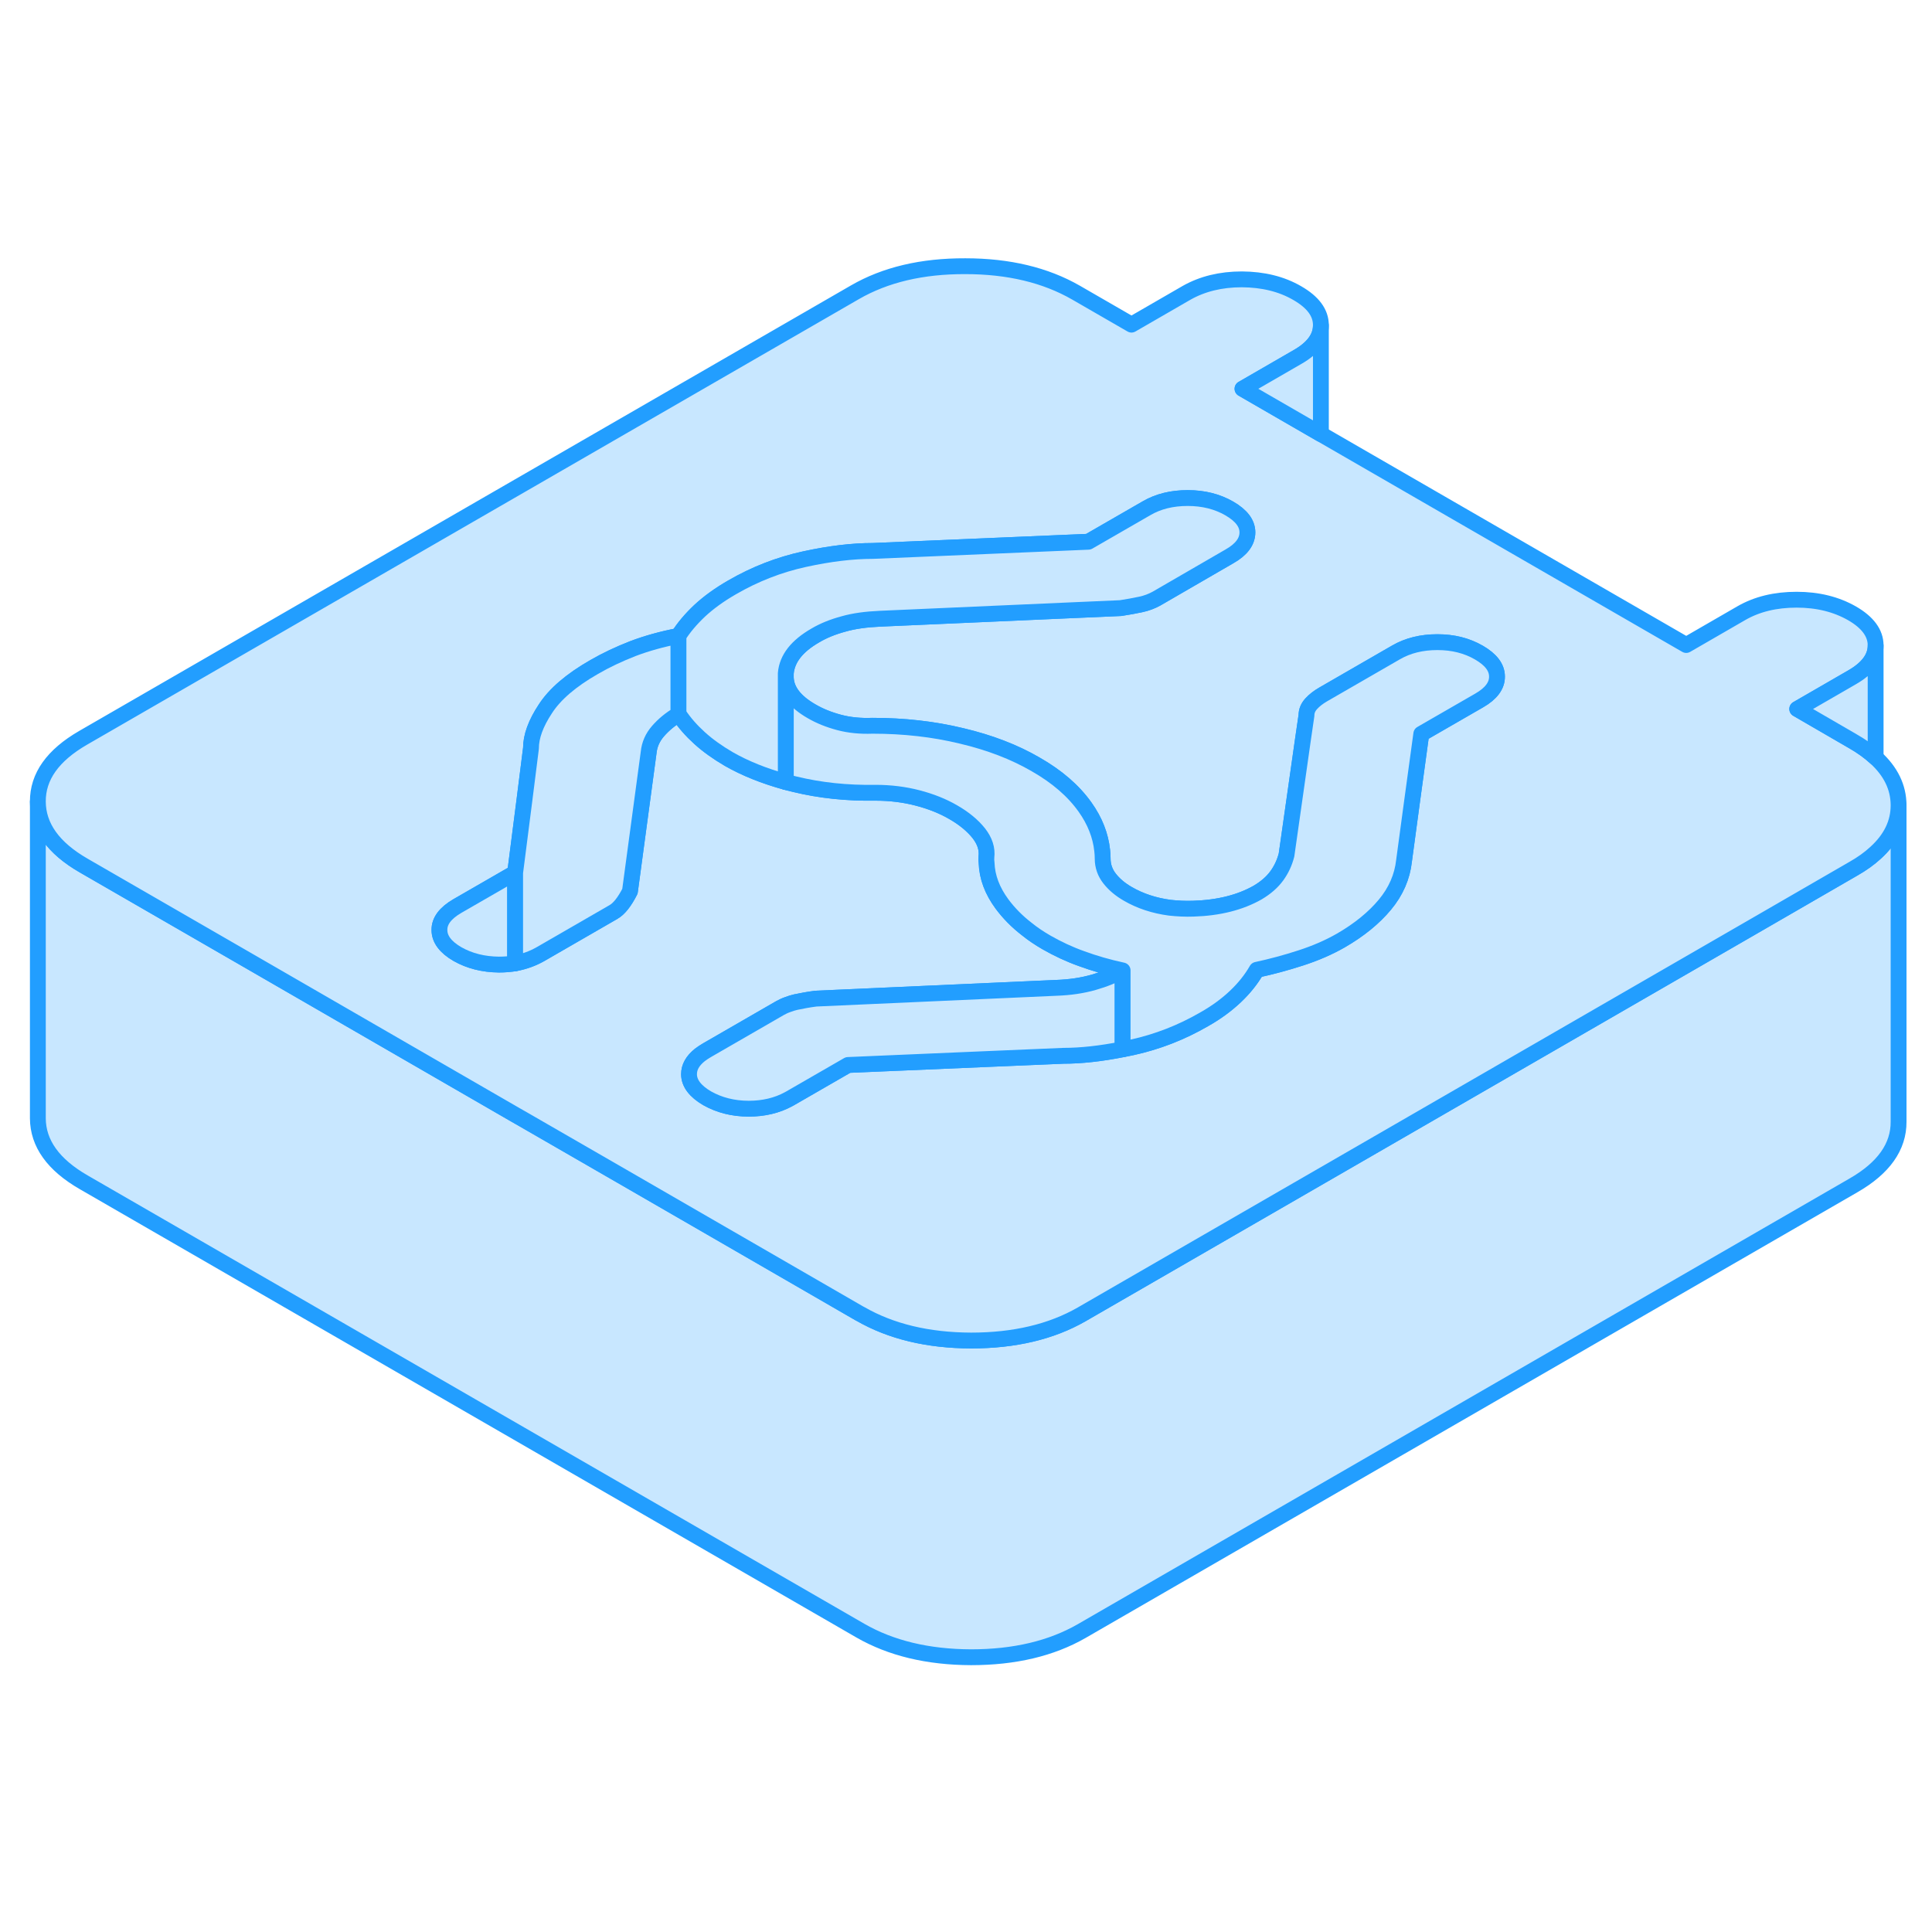 <svg width="48" height="48" viewBox="0 0 122 93" fill="#c8e7ff" xmlns="http://www.w3.org/2000/svg" stroke-width="1px" stroke-linecap="round" stroke-linejoin="round"><path d="M119.89 36.35V56.33C119.9 57.91 118.95 59.26 117.03 60.36L68.3 88.5C66.38 89.6 64.06 90.15 61.32 90.15C58.59 90.14 56.26 89.58 54.33 88.47L5.29 60.16C3.36 59.05 2.4 57.7 2.39 56.12V36.12C2.4 37.7 3.36 39.05 5.29 40.16L15.6 46.11L32.53 55.89L33.09 56.21L39.99 60.19L54.27 68.44L54.33 68.47C56.26 69.58 58.59 70.14 61.32 70.15C64.06 70.15 66.38 69.6 68.3 68.5L89.12 56.48L111.34 43.65L117.03 40.36C117.58 40.05 118.05 39.71 118.44 39.35C119.41 38.47 119.89 37.47 119.89 36.35Z" stroke="#229EFF" stroke-linejoin="round"/><path d="M118.44 33.34C118.04 32.97 117.55 32.62 116.99 32.3L113.49 30.27L116.97 28.26C117.94 27.7 118.44 27.03 118.44 26.27V26.25C118.44 25.48 117.94 24.8 116.95 24.23C115.95 23.66 114.79 23.37 113.45 23.37C112.11 23.37 110.95 23.65 109.96 24.22L106.48 26.23L83.41 12.91L78.46 10.05L81.94 8.04C82.92 7.48 83.41 6.81 83.41 6.05V6.03C83.41 5.25 82.91 4.58 81.92 4.01C80.92 3.43 79.76 3.15 78.42 3.14C77.08 3.14 75.92 3.43 74.93 3.99L71.45 6L67.95 3.98C66.02 2.87 63.69 2.31 60.96 2.31C58.22 2.3 55.9 2.85 53.98 3.96L5.25 32.09C3.33 33.2 2.38 34.54 2.39 36.12C2.4 37.7 3.36 39.05 5.29 40.16L15.6 46.11L32.53 55.89L33.09 56.21L39.99 60.19L54.27 68.44L54.33 68.47C56.26 69.58 58.59 70.14 61.32 70.15C64.06 70.15 66.38 69.6 68.3 68.5L89.12 56.48L111.34 43.65L117.03 40.36C117.58 40.05 118.05 39.71 118.44 39.35C119.41 38.47 119.89 37.47 119.89 36.35V36.33C119.88 35.21 119.4 34.22 118.44 33.34ZM93.41 29.73L89.75 31.84L89.15 36.23L88.66 39.86C88.55 40.86 88.15 41.79 87.45 42.63C86.76 43.46 85.83 44.22 84.67 44.89C83.92 45.32 83.07 45.69 82.14 45.99C81.22 46.29 80.29 46.54 79.36 46.74C79.01 47.35 78.56 47.91 78.01 48.43C77.46 48.95 76.81 49.43 76.05 49.86C74.6 50.7 73.08 51.29 71.48 51.64C71.28 51.68 71.08 51.72 70.89 51.76C69.52 52.03 68.28 52.17 67.16 52.17L62.2 52.38L53.55 52.75L49.89 54.86C49.89 54.86 49.82 54.9 49.78 54.92C49.06 55.31 48.22 55.51 47.28 55.51C46.29 55.51 45.41 55.28 44.65 54.85C43.9 54.41 43.51 53.9 43.51 53.33C43.51 52.89 43.73 52.49 44.19 52.12C44.32 52.02 44.47 51.92 44.64 51.82L49.25 49.16C49.41 49.07 49.58 48.99 49.76 48.93C49.91 48.87 50.08 48.82 50.25 48.78C50.63 48.7 51.05 48.62 51.52 48.56L66.7 47.88C67.58 47.85 68.36 47.73 69.06 47.53C69.76 47.33 70.37 47.08 70.89 46.78C69.96 46.58 69.1 46.33 68.31 46.04C67.52 45.76 66.78 45.41 66.08 45.01C65.63 44.75 65.21 44.47 64.83 44.16C64.22 43.69 63.7 43.16 63.27 42.58C62.66 41.75 62.33 40.89 62.3 39.98C62.28 39.86 62.28 39.74 62.29 39.61C62.35 39.1 62.19 38.61 61.81 38.12C61.42 37.63 60.88 37.18 60.18 36.78C59.54 36.41 58.8 36.11 57.95 35.89C57.11 35.67 56.22 35.56 55.29 35.56C53.48 35.59 51.78 35.41 50.18 35.02C49.99 34.97 49.8 34.93 49.62 34.88C48.25 34.5 47.05 34.02 46.02 33.43C45.32 33.02 44.71 32.59 44.18 32.11C43.66 31.64 43.22 31.14 42.86 30.6C42.85 30.6 42.85 30.61 42.84 30.61C42.33 30.91 41.91 31.26 41.56 31.66C41.21 32.06 41.01 32.51 40.96 33.02L39.78 41.78C39.44 42.45 39.09 42.89 38.74 43.09L34.13 45.75C33.64 46.03 33.11 46.22 32.53 46.33C32.21 46.38 31.87 46.41 31.51 46.41C30.52 46.4 29.65 46.18 28.89 45.75C28.13 45.31 27.75 44.8 27.75 44.23C27.74 43.66 28.12 43.16 28.87 42.72L32.53 40.61L33.12 36L33.53 32.75C33.53 32.01 33.83 31.18 34.44 30.26C35.04 29.33 36.07 28.45 37.52 27.62C38.28 27.18 39.09 26.8 39.96 26.46C40.83 26.13 41.79 25.86 42.84 25.66C43.18 25.12 43.63 24.59 44.18 24.07C44.73 23.56 45.41 23.06 46.23 22.59C47.68 21.75 49.2 21.16 50.8 20.81C52.4 20.46 53.84 20.29 55.12 20.29L68.73 19.71L72.39 17.6C73.14 17.16 74.01 16.95 75 16.95C75.99 16.95 76.87 17.17 77.63 17.61C78.39 18.05 78.77 18.55 78.77 19.12C78.77 19.69 78.4 20.2 77.64 20.63L73.03 23.3C72.74 23.46 72.41 23.59 72.03 23.67C71.65 23.75 71.23 23.83 70.76 23.9L68.02 24.02L55.58 24.57C54.7 24.61 53.93 24.71 53.27 24.9C52.6 25.08 52 25.32 51.48 25.63C50.32 26.3 49.7 27.09 49.62 28.02V28.31C49.66 29.11 50.2 29.81 51.24 30.41C51.77 30.72 52.35 30.95 52.99 31.12C53.63 31.29 54.33 31.36 55.09 31.33C57.07 31.33 58.95 31.54 60.72 31.97C62.5 32.39 64.06 32.99 65.4 33.77C66.75 34.54 67.79 35.44 68.52 36.47C69.14 37.34 69.5 38.26 69.6 39.21C69.62 39.38 69.63 39.55 69.63 39.72C69.63 40.19 69.78 40.61 70.07 40.98C70.36 41.35 70.74 41.67 71.21 41.94C72 42.4 72.89 42.69 73.87 42.82C74.34 42.87 74.84 42.9 75.36 42.88C76.96 42.83 78.31 42.49 79.42 41.86C79.94 41.55 80.34 41.2 80.63 40.8C80.92 40.4 81.12 39.96 81.24 39.49L82.27 32.25L82.5 30.67C82.5 30.4 82.6 30.16 82.8 29.94C83 29.72 83.25 29.53 83.54 29.36L88.15 26.7C88.91 26.26 89.78 26.05 90.77 26.05C91.76 26.05 92.63 26.27 93.39 26.71C94.15 27.15 94.53 27.65 94.53 28.22C94.54 28.79 94.16 29.3 93.41 29.73Z" stroke="#229EFF" stroke-linejoin="round"/><path d="M32.53 40.61V46.33C32.21 46.38 31.87 46.41 31.51 46.41C30.52 46.4 29.65 46.18 28.89 45.75C28.13 45.31 27.75 44.8 27.75 44.23C27.74 43.66 28.12 43.16 28.87 42.72L32.53 40.61Z" stroke="#229EFF" stroke-linejoin="round"/><path d="M70.89 46.78V51.76C69.52 52.03 68.28 52.17 67.16 52.17L62.2 52.38L53.55 52.75L49.89 54.86C49.89 54.86 49.82 54.9 49.78 54.92C49.06 55.31 48.22 55.51 47.28 55.51C46.29 55.51 45.41 55.28 44.65 54.85C43.9 54.41 43.51 53.9 43.51 53.33C43.51 52.89 43.73 52.49 44.19 52.12C44.32 52.02 44.47 51.92 44.64 51.82L49.25 49.16C49.41 49.07 49.58 48.99 49.76 48.93C49.91 48.87 50.08 48.82 50.25 48.78C50.63 48.7 51.05 48.62 51.52 48.56L66.7 47.88C67.58 47.85 68.36 47.73 69.06 47.53C69.76 47.33 70.37 47.08 70.89 46.78Z" stroke="#229EFF" stroke-linejoin="round"/><path d="M94.53 28.22C94.54 28.79 94.16 29.3 93.41 29.73L89.75 31.84L89.15 36.23L88.66 39.86C88.55 40.86 88.15 41.79 87.45 42.63C86.76 43.46 85.83 44.22 84.67 44.89C83.92 45.32 83.07 45.69 82.14 45.99C81.22 46.29 80.29 46.54 79.36 46.74C79.01 47.35 78.56 47.91 78.01 48.43C77.46 48.95 76.81 49.43 76.05 49.86C74.6 50.7 73.08 51.29 71.48 51.64C71.28 51.68 71.08 51.72 70.89 51.76V46.78C69.96 46.58 69.1 46.33 68.31 46.04C67.52 45.76 66.78 45.41 66.08 45.01C65.63 44.75 65.21 44.47 64.83 44.16C64.22 43.69 63.7 43.16 63.27 42.58C62.66 41.75 62.33 40.89 62.3 39.98C62.28 39.86 62.28 39.74 62.29 39.61C62.35 39.1 62.19 38.61 61.81 38.12C61.42 37.63 60.88 37.18 60.18 36.78C59.54 36.41 58.8 36.11 57.95 35.89C57.11 35.67 56.22 35.56 55.29 35.56C53.48 35.59 51.78 35.41 50.18 35.02C49.99 34.97 49.8 34.93 49.62 34.88V28.31C49.66 29.11 50.2 29.81 51.24 30.41C51.77 30.72 52.35 30.95 52.99 31.12C53.63 31.29 54.33 31.36 55.09 31.33C57.07 31.33 58.95 31.54 60.72 31.97C62.5 32.39 64.06 32.99 65.4 33.77C66.75 34.54 67.79 35.44 68.52 36.47C69.14 37.34 69.5 38.26 69.6 39.21C69.62 39.38 69.63 39.55 69.63 39.72C69.63 40.19 69.78 40.61 70.07 40.98C70.36 41.35 70.74 41.67 71.21 41.94C72 42.4 72.89 42.69 73.87 42.82C74.34 42.87 74.84 42.9 75.36 42.88C76.96 42.83 78.31 42.49 79.42 41.86C79.94 41.55 80.34 41.2 80.63 40.8C80.92 40.4 81.12 39.96 81.24 39.49L82.27 32.25L82.5 30.67C82.5 30.4 82.6 30.16 82.8 29.94C83 29.72 83.25 29.53 83.54 29.36L88.15 26.7C88.91 26.26 89.78 26.05 90.77 26.05C91.76 26.05 92.63 26.27 93.39 26.71C94.15 27.15 94.53 27.65 94.53 28.22Z" stroke="#229EFF" stroke-linejoin="round"/><path d="M78.77 19.12C78.77 19.69 78.4 20.2 77.64 20.63L73.03 23.3C72.74 23.46 72.41 23.59 72.03 23.67C71.65 23.75 71.23 23.83 70.76 23.9L68.02 24.02L55.58 24.57C54.7 24.61 53.93 24.71 53.27 24.9C52.6 25.08 52 25.32 51.48 25.63C50.32 26.3 49.7 27.09 49.62 28.02V34.88C48.25 34.5 47.05 34.02 46.02 33.43C45.32 33.02 44.71 32.59 44.18 32.11C43.66 31.64 43.22 31.14 42.86 30.6C42.85 30.6 42.85 30.61 42.84 30.61V25.66C43.18 25.12 43.63 24.59 44.18 24.07C44.73 23.56 45.41 23.06 46.23 22.59C47.68 21.75 49.2 21.16 50.8 20.81C52.4 20.46 53.84 20.29 55.12 20.29L68.73 19.71L72.39 17.6C73.14 17.16 74.01 16.95 75 16.95C75.99 16.95 76.87 17.17 77.63 17.61C78.39 18.05 78.77 18.55 78.77 19.12Z" stroke="#229EFF" stroke-linejoin="round"/><path d="M42.839 25.66V30.61C42.329 30.91 41.909 31.26 41.559 31.66C41.209 32.06 41.009 32.51 40.959 33.02L39.779 41.78C39.439 42.45 39.089 42.89 38.739 43.09L34.129 45.75C33.639 46.03 33.109 46.22 32.529 46.33V40.61L33.119 36L33.529 32.75C33.529 32.01 33.829 31.18 34.439 30.26C35.039 29.33 36.069 28.45 37.519 27.62C38.279 27.18 39.089 26.8 39.959 26.46C40.829 26.13 41.789 25.86 42.839 25.66Z" stroke="#229EFF" stroke-linejoin="round"/><path d="M118.44 26.27V33.34C118.04 32.97 117.55 32.62 116.99 32.3L113.49 30.27L116.97 28.26C117.94 27.7 118.44 27.03 118.44 26.27Z" stroke="#229EFF" stroke-linejoin="round"/><path d="M83.41 6.05V12.91L78.46 10.05L81.94 8.04C82.92 7.48 83.41 6.81 83.41 6.05Z" stroke="#229EFF" stroke-linejoin="round"/></svg>